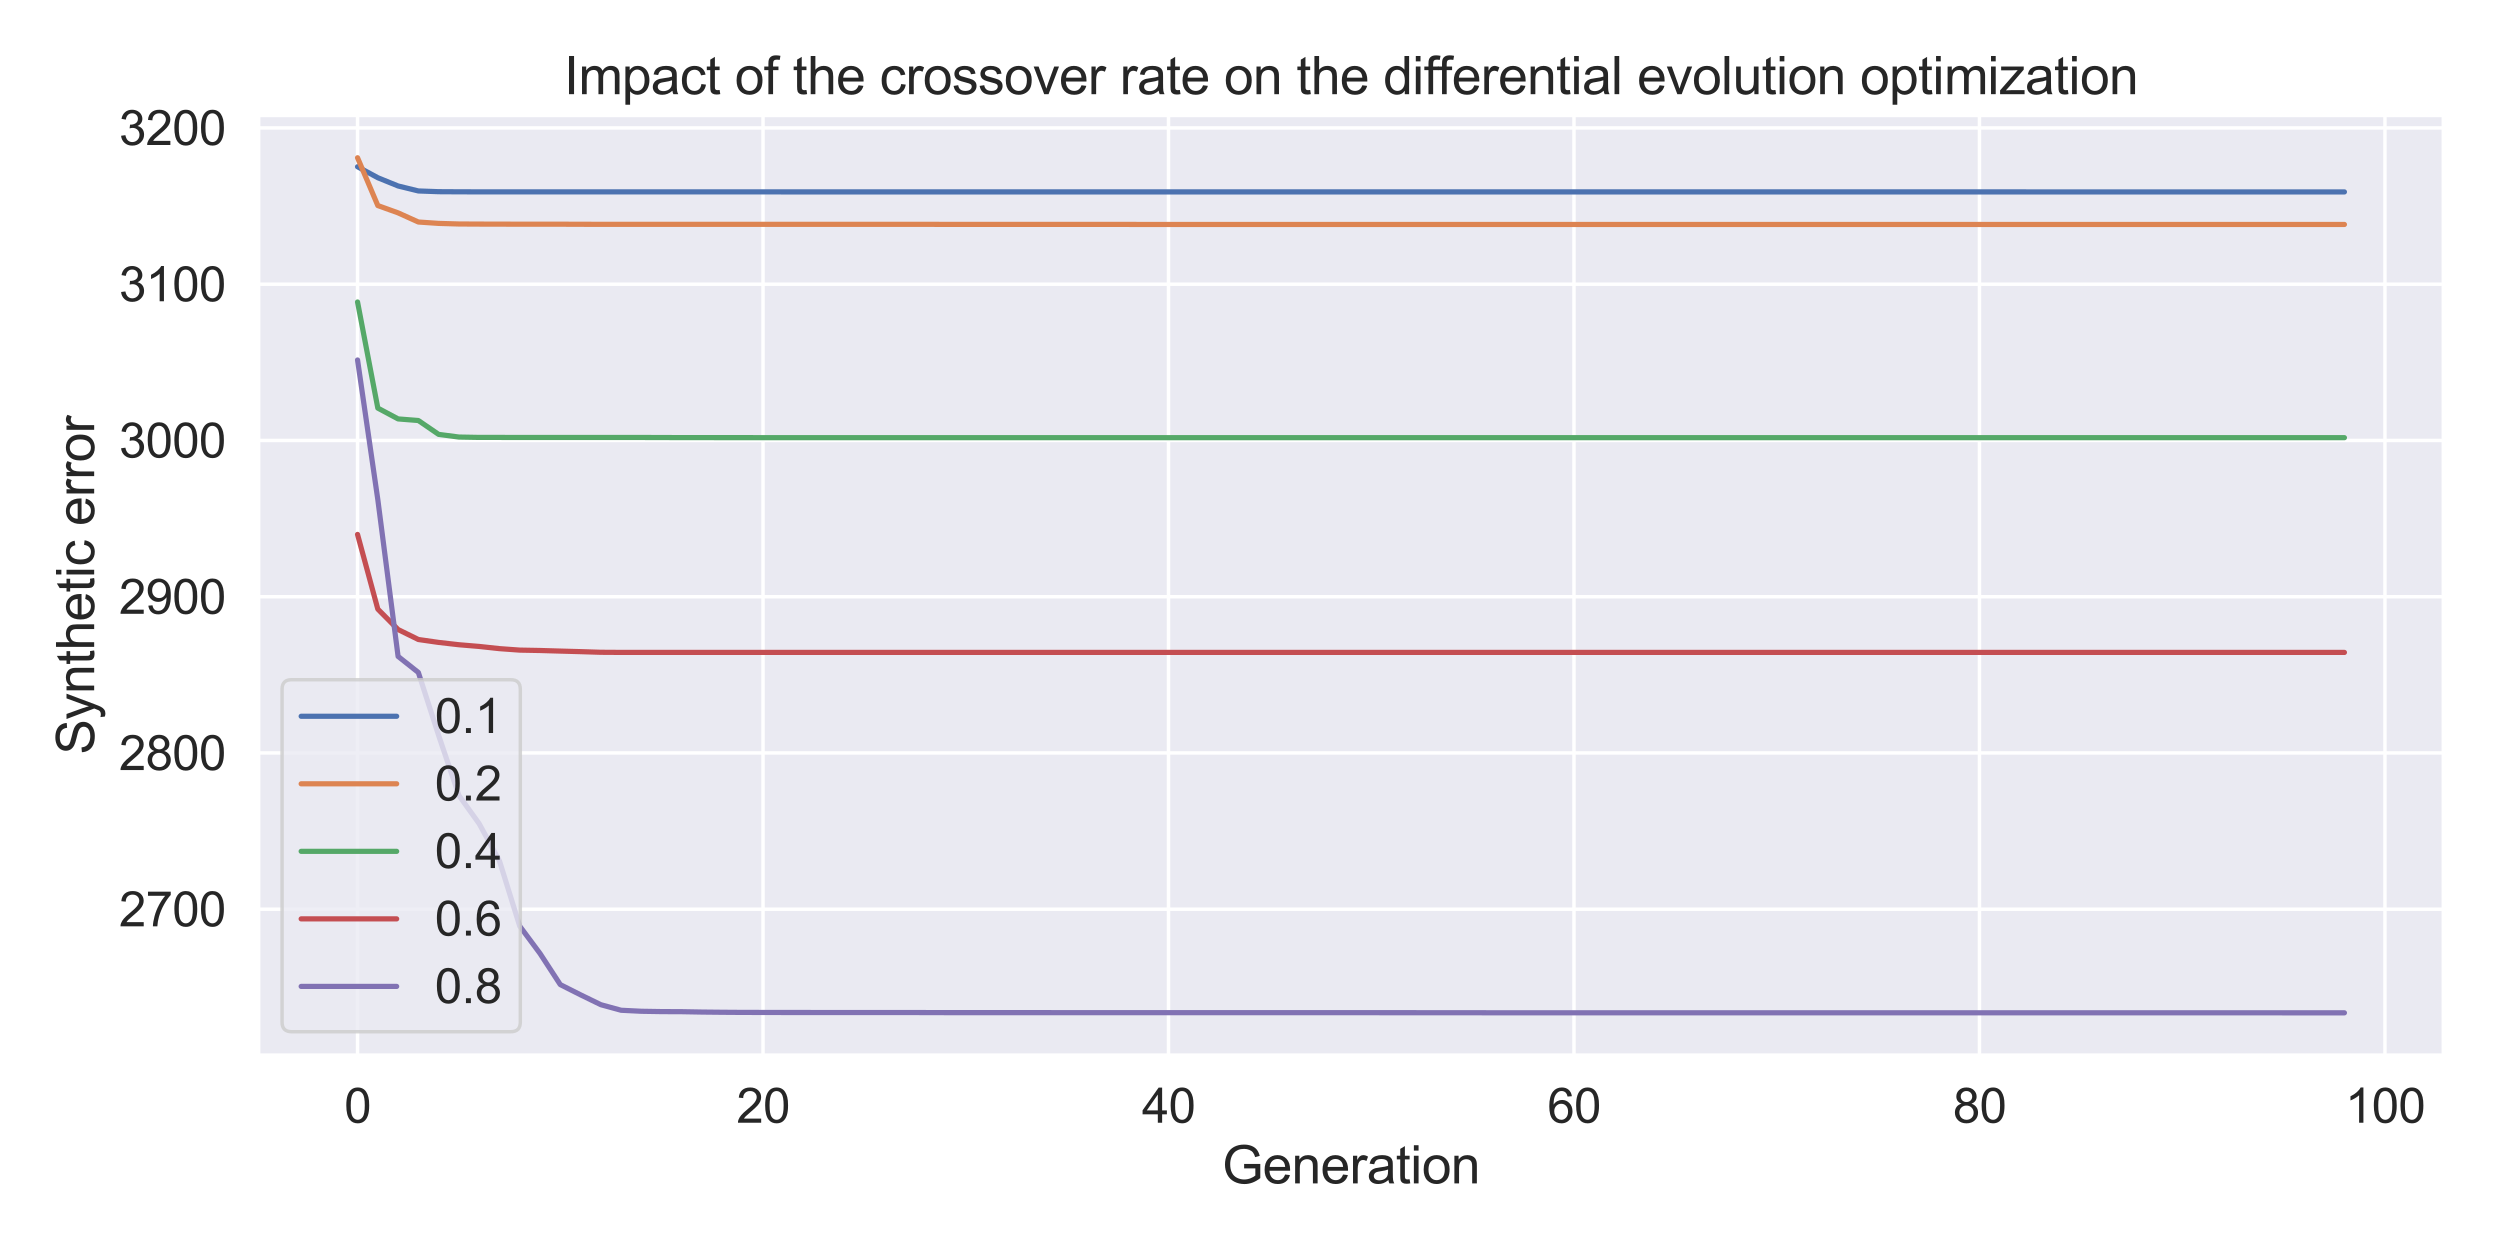 <?xml version="1.0" encoding="utf-8" standalone="no"?>
<!DOCTYPE svg PUBLIC "-//W3C//DTD SVG 1.1//EN"
  "http://www.w3.org/Graphics/SVG/1.1/DTD/svg11.dtd">
<svg xmlns:xlink="http://www.w3.org/1999/xlink" width="720pt" height="360pt" viewBox="0 0 720 360" xmlns="http://www.w3.org/2000/svg" version="1.1">
 <defs>
  <style type="text/css">*{stroke-linejoin: round; stroke-linecap: butt}</style>
 </defs>
 <g id="figure_1">
  <g id="patch_1">
   <path d="M 0 360 
L 720 360 
L 720 0 
L 0 0 
z
" style="fill: #ffffff"/>
  </g>
  <g id="axes_1">
   <g id="patch_2">
    <path d="M 74.362 304.007 
L 703.8 304.007 
L 703.8 33.12 
L 74.362 33.12 
z
" style="fill: #eaeaf2"/>
   </g>
   <g id="matplotlib.axis_1">
    <g id="xtick_1">
     <g id="line2d_1">
      <path d="M 102.973 304.007 
L 102.973 33.12 
" clip-path="url(#p99d2e22b24)" style="fill: none; stroke: #ffffff; stroke-linecap: round"/>
     </g>
     <g id="text_1">
      <!-- 0 -->
      <g style="fill: #262626" transform="translate(99.149 323.349) scale(0.138 -0.138)">
       <defs>
        <path id="ArialMT-30" d="M 266 2259 
Q 266 3072 433 3567 
Q 600 4063 929 4331 
Q 1259 4600 1759 4600 
Q 2128 4600 2406 4451 
Q 2684 4303 2865 4023 
Q 3047 3744 3150 3342 
Q 3253 2941 3253 2259 
Q 3253 1453 3087 958 
Q 2922 463 2592 192 
Q 2263 -78 1759 -78 
Q 1097 -78 719 397 
Q 266 969 266 2259 
z
M 844 2259 
Q 844 1131 1108 757 
Q 1372 384 1759 384 
Q 2147 384 2411 759 
Q 2675 1134 2675 2259 
Q 2675 3391 2411 3762 
Q 2147 4134 1753 4134 
Q 1366 4134 1134 3806 
Q 844 3388 844 2259 
z
" transform="scale(0.016)"/>
       </defs>
       <use xlink:href="#ArialMT-30"/>
      </g>
     </g>
    </g>
    <g id="xtick_2">
     <g id="line2d_2">
      <path d="M 219.751 304.007 
L 219.751 33.12 
" clip-path="url(#p99d2e22b24)" style="fill: none; stroke: #ffffff; stroke-linecap: round"/>
     </g>
     <g id="text_2">
      <!-- 20 -->
      <g style="fill: #262626" transform="translate(212.105 323.349) scale(0.138 -0.138)">
       <defs>
        <path id="ArialMT-32" d="M 3222 541 
L 3222 0 
L 194 0 
Q 188 203 259 391 
Q 375 700 629 1000 
Q 884 1300 1366 1694 
Q 2113 2306 2375 2664 
Q 2638 3022 2638 3341 
Q 2638 3675 2398 3904 
Q 2159 4134 1775 4134 
Q 1369 4134 1125 3890 
Q 881 3647 878 3216 
L 300 3275 
Q 359 3922 746 4261 
Q 1134 4600 1788 4600 
Q 2447 4600 2831 4234 
Q 3216 3869 3216 3328 
Q 3216 3053 3103 2787 
Q 2991 2522 2730 2228 
Q 2469 1934 1863 1422 
Q 1356 997 1212 845 
Q 1069 694 975 541 
L 3222 541 
z
" transform="scale(0.016)"/>
       </defs>
       <use xlink:href="#ArialMT-32"/>
       <use xlink:href="#ArialMT-30" x="55.615"/>
      </g>
     </g>
    </g>
    <g id="xtick_3">
     <g id="line2d_3">
      <path d="M 336.53 304.007 
L 336.53 33.12 
" clip-path="url(#p99d2e22b24)" style="fill: none; stroke: #ffffff; stroke-linecap: round"/>
     </g>
     <g id="text_3">
      <!-- 40 -->
      <g style="fill: #262626" transform="translate(328.884 323.349) scale(0.138 -0.138)">
       <defs>
        <path id="ArialMT-34" d="M 2069 0 
L 2069 1097 
L 81 1097 
L 81 1613 
L 2172 4581 
L 2631 4581 
L 2631 1613 
L 3250 1613 
L 3250 1097 
L 2631 1097 
L 2631 0 
L 2069 0 
z
M 2069 1613 
L 2069 3678 
L 634 1613 
L 2069 1613 
z
" transform="scale(0.016)"/>
       </defs>
       <use xlink:href="#ArialMT-34"/>
       <use xlink:href="#ArialMT-30" x="55.615"/>
      </g>
     </g>
    </g>
    <g id="xtick_4">
     <g id="line2d_4">
      <path d="M 453.309 304.007 
L 453.309 33.12 
" clip-path="url(#p99d2e22b24)" style="fill: none; stroke: #ffffff; stroke-linecap: round"/>
     </g>
     <g id="text_4">
      <!-- 60 -->
      <g style="fill: #262626" transform="translate(445.663 323.349) scale(0.138 -0.138)">
       <defs>
        <path id="ArialMT-36" d="M 3184 3459 
L 2625 3416 
Q 2550 3747 2413 3897 
Q 2184 4138 1850 4138 
Q 1581 4138 1378 3988 
Q 1113 3794 959 3422 
Q 806 3050 800 2363 
Q 1003 2672 1297 2822 
Q 1591 2972 1913 2972 
Q 2475 2972 2870 2558 
Q 3266 2144 3266 1488 
Q 3266 1056 3080 686 
Q 2894 316 2569 119 
Q 2244 -78 1831 -78 
Q 1128 -78 684 439 
Q 241 956 241 2144 
Q 241 3472 731 4075 
Q 1159 4600 1884 4600 
Q 2425 4600 2770 4297 
Q 3116 3994 3184 3459 
z
M 888 1484 
Q 888 1194 1011 928 
Q 1134 663 1356 523 
Q 1578 384 1822 384 
Q 2178 384 2434 671 
Q 2691 959 2691 1453 
Q 2691 1928 2437 2201 
Q 2184 2475 1800 2475 
Q 1419 2475 1153 2201 
Q 888 1928 888 1484 
z
" transform="scale(0.016)"/>
       </defs>
       <use xlink:href="#ArialMT-36"/>
       <use xlink:href="#ArialMT-30" x="55.615"/>
      </g>
     </g>
    </g>
    <g id="xtick_5">
     <g id="line2d_5">
      <path d="M 570.088 304.007 
L 570.088 33.12 
" clip-path="url(#p99d2e22b24)" style="fill: none; stroke: #ffffff; stroke-linecap: round"/>
     </g>
     <g id="text_5">
      <!-- 80 -->
      <g style="fill: #262626" transform="translate(562.442 323.349) scale(0.138 -0.138)">
       <defs>
        <path id="ArialMT-38" d="M 1131 2484 
Q 781 2613 612 2850 
Q 444 3088 444 3419 
Q 444 3919 803 4259 
Q 1163 4600 1759 4600 
Q 2359 4600 2725 4251 
Q 3091 3903 3091 3403 
Q 3091 3084 2923 2848 
Q 2756 2613 2416 2484 
Q 2838 2347 3058 2040 
Q 3278 1734 3278 1309 
Q 3278 722 2862 322 
Q 2447 -78 1769 -78 
Q 1091 -78 675 323 
Q 259 725 259 1325 
Q 259 1772 486 2073 
Q 713 2375 1131 2484 
z
M 1019 3438 
Q 1019 3113 1228 2906 
Q 1438 2700 1772 2700 
Q 2097 2700 2305 2904 
Q 2513 3109 2513 3406 
Q 2513 3716 2298 3927 
Q 2084 4138 1766 4138 
Q 1444 4138 1231 3931 
Q 1019 3725 1019 3438 
z
M 838 1322 
Q 838 1081 952 856 
Q 1066 631 1291 507 
Q 1516 384 1775 384 
Q 2178 384 2440 643 
Q 2703 903 2703 1303 
Q 2703 1709 2433 1975 
Q 2163 2241 1756 2241 
Q 1359 2241 1098 1978 
Q 838 1716 838 1322 
z
" transform="scale(0.016)"/>
       </defs>
       <use xlink:href="#ArialMT-38"/>
       <use xlink:href="#ArialMT-30" x="55.615"/>
      </g>
     </g>
    </g>
    <g id="xtick_6">
     <g id="line2d_6">
      <path d="M 686.867 304.007 
L 686.867 33.12 
" clip-path="url(#p99d2e22b24)" style="fill: none; stroke: #ffffff; stroke-linecap: round"/>
     </g>
     <g id="text_6">
      <!-- 100 -->
      <g style="fill: #262626" transform="translate(675.398 323.349) scale(0.138 -0.138)">
       <defs>
        <path id="ArialMT-31" d="M 2384 0 
L 1822 0 
L 1822 3584 
Q 1619 3391 1289 3197 
Q 959 3003 697 2906 
L 697 3450 
Q 1169 3672 1522 3987 
Q 1875 4303 2022 4600 
L 2384 4600 
L 2384 0 
z
" transform="scale(0.016)"/>
       </defs>
       <use xlink:href="#ArialMT-31"/>
       <use xlink:href="#ArialMT-30" x="55.615"/>
       <use xlink:href="#ArialMT-30" x="111.23"/>
      </g>
     </g>
    </g>
    <g id="text_7">
     <!-- Generation -->
     <g style="fill: #262626" transform="translate(351.976 340.819) scale(0.15 -0.15)">
      <defs>
       <path id="ArialMT-47" d="M 2638 1797 
L 2638 2334 
L 4578 2338 
L 4578 638 
Q 4131 281 3656 101 
Q 3181 -78 2681 -78 
Q 2006 -78 1454 211 
Q 903 500 622 1047 
Q 341 1594 341 2269 
Q 341 2938 620 3517 
Q 900 4097 1425 4378 
Q 1950 4659 2634 4659 
Q 3131 4659 3532 4498 
Q 3934 4338 4162 4050 
Q 4391 3763 4509 3300 
L 3963 3150 
Q 3859 3500 3706 3700 
Q 3553 3900 3268 4020 
Q 2984 4141 2638 4141 
Q 2222 4141 1919 4014 
Q 1616 3888 1430 3681 
Q 1244 3475 1141 3228 
Q 966 2803 966 2306 
Q 966 1694 1177 1281 
Q 1388 869 1791 669 
Q 2194 469 2647 469 
Q 3041 469 3416 620 
Q 3791 772 3984 944 
L 3984 1797 
L 2638 1797 
z
" transform="scale(0.016)"/>
       <path id="ArialMT-65" d="M 2694 1069 
L 3275 997 
Q 3138 488 2766 206 
Q 2394 -75 1816 -75 
Q 1088 -75 661 373 
Q 234 822 234 1631 
Q 234 2469 665 2931 
Q 1097 3394 1784 3394 
Q 2450 3394 2872 2941 
Q 3294 2488 3294 1666 
Q 3294 1616 3291 1516 
L 816 1516 
Q 847 969 1125 678 
Q 1403 388 1819 388 
Q 2128 388 2347 550 
Q 2566 713 2694 1069 
z
M 847 1978 
L 2700 1978 
Q 2663 2397 2488 2606 
Q 2219 2931 1791 2931 
Q 1403 2931 1139 2672 
Q 875 2413 847 1978 
z
" transform="scale(0.016)"/>
       <path id="ArialMT-6e" d="M 422 0 
L 422 3319 
L 928 3319 
L 928 2847 
Q 1294 3394 1984 3394 
Q 2284 3394 2536 3286 
Q 2788 3178 2913 3003 
Q 3038 2828 3088 2588 
Q 3119 2431 3119 2041 
L 3119 0 
L 2556 0 
L 2556 2019 
Q 2556 2363 2490 2533 
Q 2425 2703 2258 2804 
Q 2091 2906 1866 2906 
Q 1506 2906 1245 2678 
Q 984 2450 984 1813 
L 984 0 
L 422 0 
z
" transform="scale(0.016)"/>
       <path id="ArialMT-72" d="M 416 0 
L 416 3319 
L 922 3319 
L 922 2816 
Q 1116 3169 1280 3281 
Q 1444 3394 1641 3394 
Q 1925 3394 2219 3213 
L 2025 2691 
Q 1819 2813 1613 2813 
Q 1428 2813 1281 2702 
Q 1134 2591 1072 2394 
Q 978 2094 978 1738 
L 978 0 
L 416 0 
z
" transform="scale(0.016)"/>
       <path id="ArialMT-61" d="M 2588 409 
Q 2275 144 1986 34 
Q 1697 -75 1366 -75 
Q 819 -75 525 192 
Q 231 459 231 875 
Q 231 1119 342 1320 
Q 453 1522 633 1644 
Q 813 1766 1038 1828 
Q 1203 1872 1538 1913 
Q 2219 1994 2541 2106 
Q 2544 2222 2544 2253 
Q 2544 2597 2384 2738 
Q 2169 2928 1744 2928 
Q 1347 2928 1158 2789 
Q 969 2650 878 2297 
L 328 2372 
Q 403 2725 575 2942 
Q 747 3159 1072 3276 
Q 1397 3394 1825 3394 
Q 2250 3394 2515 3294 
Q 2781 3194 2906 3042 
Q 3031 2891 3081 2659 
Q 3109 2516 3109 2141 
L 3109 1391 
Q 3109 606 3145 398 
Q 3181 191 3288 0 
L 2700 0 
Q 2613 175 2588 409 
z
M 2541 1666 
Q 2234 1541 1622 1453 
Q 1275 1403 1131 1340 
Q 988 1278 909 1158 
Q 831 1038 831 891 
Q 831 666 1001 516 
Q 1172 366 1500 366 
Q 1825 366 2078 508 
Q 2331 650 2450 897 
Q 2541 1088 2541 1459 
L 2541 1666 
z
" transform="scale(0.016)"/>
       <path id="ArialMT-74" d="M 1650 503 
L 1731 6 
Q 1494 -44 1306 -44 
Q 1000 -44 831 53 
Q 663 150 594 308 
Q 525 466 525 972 
L 525 2881 
L 113 2881 
L 113 3319 
L 525 3319 
L 525 4141 
L 1084 4478 
L 1084 3319 
L 1650 3319 
L 1650 2881 
L 1084 2881 
L 1084 941 
Q 1084 700 1114 631 
Q 1144 563 1211 522 
Q 1278 481 1403 481 
Q 1497 481 1650 503 
z
" transform="scale(0.016)"/>
       <path id="ArialMT-69" d="M 425 3934 
L 425 4581 
L 988 4581 
L 988 3934 
L 425 3934 
z
M 425 0 
L 425 3319 
L 988 3319 
L 988 0 
L 425 0 
z
" transform="scale(0.016)"/>
       <path id="ArialMT-6f" d="M 213 1659 
Q 213 2581 725 3025 
Q 1153 3394 1769 3394 
Q 2453 3394 2887 2945 
Q 3322 2497 3322 1706 
Q 3322 1066 3130 698 
Q 2938 331 2570 128 
Q 2203 -75 1769 -75 
Q 1072 -75 642 372 
Q 213 819 213 1659 
z
M 791 1659 
Q 791 1022 1069 705 
Q 1347 388 1769 388 
Q 2188 388 2466 706 
Q 2744 1025 2744 1678 
Q 2744 2294 2464 2611 
Q 2184 2928 1769 2928 
Q 1347 2928 1069 2612 
Q 791 2297 791 1659 
z
" transform="scale(0.016)"/>
      </defs>
      <use xlink:href="#ArialMT-47"/>
      <use xlink:href="#ArialMT-65" x="77.783"/>
      <use xlink:href="#ArialMT-6e" x="133.398"/>
      <use xlink:href="#ArialMT-65" x="189.014"/>
      <use xlink:href="#ArialMT-72" x="244.629"/>
      <use xlink:href="#ArialMT-61" x="277.93"/>
      <use xlink:href="#ArialMT-74" x="333.545"/>
      <use xlink:href="#ArialMT-69" x="361.328"/>
      <use xlink:href="#ArialMT-6f" x="383.545"/>
      <use xlink:href="#ArialMT-6e" x="439.16"/>
     </g>
    </g>
   </g>
   <g id="matplotlib.axis_2">
    <g id="ytick_1">
     <g id="line2d_7">
      <path d="M 74.362 261.855 
L 703.8 261.855 
" clip-path="url(#p99d2e22b24)" style="fill: none; stroke: #ffffff; stroke-linecap: round"/>
     </g>
     <g id="text_8">
      <!-- 2700 -->
      <g style="fill: #262626" transform="translate(34.277 266.776) scale(0.138 -0.138)">
       <defs>
        <path id="ArialMT-37" d="M 303 3981 
L 303 4522 
L 3269 4522 
L 3269 4084 
Q 2831 3619 2401 2847 
Q 1972 2075 1738 1259 
Q 1569 684 1522 0 
L 944 0 
Q 953 541 1156 1306 
Q 1359 2072 1739 2783 
Q 2119 3494 2547 3981 
L 303 3981 
z
" transform="scale(0.016)"/>
       </defs>
       <use xlink:href="#ArialMT-32"/>
       <use xlink:href="#ArialMT-37" x="55.615"/>
       <use xlink:href="#ArialMT-30" x="111.23"/>
       <use xlink:href="#ArialMT-30" x="166.846"/>
      </g>
     </g>
    </g>
    <g id="ytick_2">
     <g id="line2d_8">
      <path d="M 74.362 216.852 
L 703.8 216.852 
" clip-path="url(#p99d2e22b24)" style="fill: none; stroke: #ffffff; stroke-linecap: round"/>
     </g>
     <g id="text_9">
      <!-- 2800 -->
      <g style="fill: #262626" transform="translate(34.277 221.773) scale(0.138 -0.138)">
       <use xlink:href="#ArialMT-32"/>
       <use xlink:href="#ArialMT-38" x="55.615"/>
       <use xlink:href="#ArialMT-30" x="111.23"/>
       <use xlink:href="#ArialMT-30" x="166.846"/>
      </g>
     </g>
    </g>
    <g id="ytick_3">
     <g id="line2d_9">
      <path d="M 74.362 171.85 
L 703.8 171.85 
" clip-path="url(#p99d2e22b24)" style="fill: none; stroke: #ffffff; stroke-linecap: round"/>
     </g>
     <g id="text_10">
      <!-- 2900 -->
      <g style="fill: #262626" transform="translate(34.277 176.771) scale(0.138 -0.138)">
       <defs>
        <path id="ArialMT-39" d="M 350 1059 
L 891 1109 
Q 959 728 1153 556 
Q 1347 384 1650 384 
Q 1909 384 2104 503 
Q 2300 622 2425 820 
Q 2550 1019 2634 1356 
Q 2719 1694 2719 2044 
Q 2719 2081 2716 2156 
Q 2547 1888 2255 1720 
Q 1963 1553 1622 1553 
Q 1053 1553 659 1965 
Q 266 2378 266 3053 
Q 266 3750 677 4175 
Q 1088 4600 1706 4600 
Q 2153 4600 2523 4359 
Q 2894 4119 3086 3673 
Q 3278 3228 3278 2384 
Q 3278 1506 3087 986 
Q 2897 466 2520 194 
Q 2144 -78 1638 -78 
Q 1100 -78 759 220 
Q 419 519 350 1059 
z
M 2653 3081 
Q 2653 3566 2395 3850 
Q 2138 4134 1775 4134 
Q 1400 4134 1122 3828 
Q 844 3522 844 3034 
Q 844 2597 1108 2323 
Q 1372 2050 1759 2050 
Q 2150 2050 2401 2323 
Q 2653 2597 2653 3081 
z
" transform="scale(0.016)"/>
       </defs>
       <use xlink:href="#ArialMT-32"/>
       <use xlink:href="#ArialMT-39" x="55.615"/>
       <use xlink:href="#ArialMT-30" x="111.23"/>
       <use xlink:href="#ArialMT-30" x="166.846"/>
      </g>
     </g>
    </g>
    <g id="ytick_4">
     <g id="line2d_10">
      <path d="M 74.362 126.847 
L 703.8 126.847 
" clip-path="url(#p99d2e22b24)" style="fill: none; stroke: #ffffff; stroke-linecap: round"/>
     </g>
     <g id="text_11">
      <!-- 3000 -->
      <g style="fill: #262626" transform="translate(34.277 131.768) scale(0.138 -0.138)">
       <defs>
        <path id="ArialMT-33" d="M 269 1209 
L 831 1284 
Q 928 806 1161 595 
Q 1394 384 1728 384 
Q 2125 384 2398 659 
Q 2672 934 2672 1341 
Q 2672 1728 2419 1979 
Q 2166 2231 1775 2231 
Q 1616 2231 1378 2169 
L 1441 2663 
Q 1497 2656 1531 2656 
Q 1891 2656 2178 2843 
Q 2466 3031 2466 3422 
Q 2466 3731 2256 3934 
Q 2047 4138 1716 4138 
Q 1388 4138 1169 3931 
Q 950 3725 888 3313 
L 325 3413 
Q 428 3978 793 4289 
Q 1159 4600 1703 4600 
Q 2078 4600 2393 4439 
Q 2709 4278 2876 4000 
Q 3044 3722 3044 3409 
Q 3044 3113 2884 2869 
Q 2725 2625 2413 2481 
Q 2819 2388 3044 2092 
Q 3269 1797 3269 1353 
Q 3269 753 2831 336 
Q 2394 -81 1725 -81 
Q 1122 -81 723 278 
Q 325 638 269 1209 
z
" transform="scale(0.016)"/>
       </defs>
       <use xlink:href="#ArialMT-33"/>
       <use xlink:href="#ArialMT-30" x="55.615"/>
       <use xlink:href="#ArialMT-30" x="111.23"/>
       <use xlink:href="#ArialMT-30" x="166.846"/>
      </g>
     </g>
    </g>
    <g id="ytick_5">
     <g id="line2d_11">
      <path d="M 74.362 81.845 
L 703.8 81.845 
" clip-path="url(#p99d2e22b24)" style="fill: none; stroke: #ffffff; stroke-linecap: round"/>
     </g>
     <g id="text_12">
      <!-- 3100 -->
      <g style="fill: #262626" transform="translate(34.277 86.766) scale(0.138 -0.138)">
       <use xlink:href="#ArialMT-33"/>
       <use xlink:href="#ArialMT-31" x="55.615"/>
       <use xlink:href="#ArialMT-30" x="111.23"/>
       <use xlink:href="#ArialMT-30" x="166.846"/>
      </g>
     </g>
    </g>
    <g id="ytick_6">
     <g id="line2d_12">
      <path d="M 74.362 36.842 
L 703.8 36.842 
" clip-path="url(#p99d2e22b24)" style="fill: none; stroke: #ffffff; stroke-linecap: round"/>
     </g>
     <g id="text_13">
      <!-- 3200 -->
      <g style="fill: #262626" transform="translate(34.277 41.763) scale(0.138 -0.138)">
       <use xlink:href="#ArialMT-33"/>
       <use xlink:href="#ArialMT-32" x="55.615"/>
       <use xlink:href="#ArialMT-30" x="111.23"/>
       <use xlink:href="#ArialMT-30" x="166.846"/>
      </g>
     </g>
    </g>
    <g id="text_14">
     <!-- Synthetic error -->
     <g style="fill: #262626" transform="translate(27.12 217.329) rotate(-90) scale(0.15 -0.15)">
      <defs>
       <path id="ArialMT-53" d="M 288 1472 
L 859 1522 
Q 900 1178 1048 958 
Q 1197 738 1509 602 
Q 1822 466 2213 466 
Q 2559 466 2825 569 
Q 3091 672 3220 851 
Q 3350 1031 3350 1244 
Q 3350 1459 3225 1620 
Q 3100 1781 2813 1891 
Q 2628 1963 1997 2114 
Q 1366 2266 1113 2400 
Q 784 2572 623 2826 
Q 463 3081 463 3397 
Q 463 3744 659 4045 
Q 856 4347 1234 4503 
Q 1613 4659 2075 4659 
Q 2584 4659 2973 4495 
Q 3363 4331 3572 4012 
Q 3781 3694 3797 3291 
L 3216 3247 
Q 3169 3681 2898 3903 
Q 2628 4125 2100 4125 
Q 1550 4125 1298 3923 
Q 1047 3722 1047 3438 
Q 1047 3191 1225 3031 
Q 1400 2872 2139 2705 
Q 2878 2538 3153 2413 
Q 3553 2228 3743 1945 
Q 3934 1663 3934 1294 
Q 3934 928 3725 604 
Q 3516 281 3123 101 
Q 2731 -78 2241 -78 
Q 1619 -78 1198 103 
Q 778 284 539 648 
Q 300 1013 288 1472 
z
" transform="scale(0.016)"/>
       <path id="ArialMT-79" d="M 397 -1278 
L 334 -750 
Q 519 -800 656 -800 
Q 844 -800 956 -737 
Q 1069 -675 1141 -563 
Q 1194 -478 1313 -144 
Q 1328 -97 1363 -6 
L 103 3319 
L 709 3319 
L 1400 1397 
Q 1534 1031 1641 628 
Q 1738 1016 1872 1384 
L 2581 3319 
L 3144 3319 
L 1881 -56 
Q 1678 -603 1566 -809 
Q 1416 -1088 1222 -1217 
Q 1028 -1347 759 -1347 
Q 597 -1347 397 -1278 
z
" transform="scale(0.016)"/>
       <path id="ArialMT-68" d="M 422 0 
L 422 4581 
L 984 4581 
L 984 2938 
Q 1378 3394 1978 3394 
Q 2347 3394 2619 3248 
Q 2891 3103 3008 2847 
Q 3125 2591 3125 2103 
L 3125 0 
L 2563 0 
L 2563 2103 
Q 2563 2525 2380 2717 
Q 2197 2909 1863 2909 
Q 1613 2909 1392 2779 
Q 1172 2650 1078 2428 
Q 984 2206 984 1816 
L 984 0 
L 422 0 
z
" transform="scale(0.016)"/>
       <path id="ArialMT-63" d="M 2588 1216 
L 3141 1144 
Q 3050 572 2676 248 
Q 2303 -75 1759 -75 
Q 1078 -75 664 370 
Q 250 816 250 1647 
Q 250 2184 428 2587 
Q 606 2991 970 3192 
Q 1334 3394 1763 3394 
Q 2303 3394 2647 3120 
Q 2991 2847 3088 2344 
L 2541 2259 
Q 2463 2594 2264 2762 
Q 2066 2931 1784 2931 
Q 1359 2931 1093 2626 
Q 828 2322 828 1663 
Q 828 994 1084 691 
Q 1341 388 1753 388 
Q 2084 388 2306 591 
Q 2528 794 2588 1216 
z
" transform="scale(0.016)"/>
       <path id="ArialMT-20" transform="scale(0.016)"/>
      </defs>
      <use xlink:href="#ArialMT-53"/>
      <use xlink:href="#ArialMT-79" x="66.699"/>
      <use xlink:href="#ArialMT-6e" x="116.699"/>
      <use xlink:href="#ArialMT-74" x="172.314"/>
      <use xlink:href="#ArialMT-68" x="200.098"/>
      <use xlink:href="#ArialMT-65" x="255.713"/>
      <use xlink:href="#ArialMT-74" x="311.328"/>
      <use xlink:href="#ArialMT-69" x="339.111"/>
      <use xlink:href="#ArialMT-63" x="361.328"/>
      <use xlink:href="#ArialMT-20" x="411.328"/>
      <use xlink:href="#ArialMT-65" x="439.111"/>
      <use xlink:href="#ArialMT-72" x="494.727"/>
      <use xlink:href="#ArialMT-72" x="528.027"/>
      <use xlink:href="#ArialMT-6f" x="561.328"/>
      <use xlink:href="#ArialMT-72" x="616.943"/>
     </g>
    </g>
   </g>
   <g id="line2d_13">
    <path d="M 102.973 48.024 
L 108.811 51.184 
L 114.65 53.562 
L 120.489 54.995 
L 126.328 55.206 
L 132.167 55.24 
L 138.006 55.257 
L 143.845 55.257 
L 149.684 55.257 
L 155.523 55.257 
L 161.362 55.257 
L 167.201 55.257 
L 173.04 55.257 
L 178.879 55.257 
L 184.718 55.257 
L 190.557 55.257 
L 196.396 55.257 
L 202.235 55.257 
L 208.074 55.257 
L 213.913 55.257 
L 219.751 55.257 
L 225.59 55.267 
L 231.429 55.267 
L 237.268 55.267 
L 243.107 55.267 
L 248.946 55.267 
L 254.785 55.267 
L 260.624 55.267 
L 266.463 55.267 
L 272.302 55.267 
L 278.141 55.267 
L 283.98 55.267 
L 289.819 55.267 
L 295.658 55.267 
L 301.497 55.267 
L 307.336 55.267 
L 313.175 55.267 
L 319.014 55.267 
L 324.852 55.267 
L 330.691 55.267 
L 336.53 55.267 
L 342.369 55.267 
L 348.208 55.267 
L 354.047 55.267 
L 359.886 55.267 
L 365.725 55.267 
L 371.564 55.267 
L 377.403 55.267 
L 383.242 55.267 
L 389.081 55.267 
L 394.92 55.267 
L 400.759 55.267 
L 406.598 55.267 
L 412.437 55.267 
L 418.276 55.267 
L 424.115 55.267 
L 429.953 55.267 
L 435.792 55.267 
L 441.631 55.267 
L 447.47 55.267 
L 453.309 55.267 
L 459.148 55.267 
L 464.987 55.267 
L 470.826 55.267 
L 476.665 55.267 
L 482.504 55.267 
L 488.343 55.267 
L 494.182 55.267 
L 500.021 55.267 
L 505.86 55.267 
L 511.699 55.267 
L 517.538 55.267 
L 523.377 55.267 
L 529.216 55.267 
L 535.054 55.267 
L 540.893 55.267 
L 546.732 55.267 
L 552.571 55.267 
L 558.41 55.267 
L 564.249 55.267 
L 570.088 55.267 
L 575.927 55.267 
L 581.766 55.267 
L 587.605 55.273 
L 593.444 55.273 
L 599.283 55.273 
L 605.122 55.273 
L 610.961 55.273 
L 616.8 55.273 
L 622.639 55.273 
L 628.478 55.273 
L 634.317 55.273 
L 640.155 55.273 
L 645.994 55.273 
L 651.833 55.273 
L 657.672 55.273 
L 663.511 55.273 
L 669.35 55.273 
L 675.189 55.273 
" clip-path="url(#p99d2e22b24)" style="fill: none; stroke: #4c72b0; stroke-width: 1.5; stroke-linecap: round"/>
   </g>
   <g id="line2d_14">
    <path d="M 102.973 45.433 
L 108.811 59.201 
L 114.65 61.306 
L 120.489 63.939 
L 126.328 64.339 
L 132.167 64.508 
L 138.006 64.539 
L 143.845 64.554 
L 149.684 64.568 
L 155.523 64.568 
L 161.362 64.57 
L 167.201 64.595 
L 173.04 64.604 
L 178.879 64.604 
L 184.718 64.608 
L 190.557 64.608 
L 196.396 64.608 
L 202.235 64.608 
L 208.074 64.608 
L 213.913 64.608 
L 219.751 64.608 
L 225.59 64.61 
L 231.429 64.61 
L 237.268 64.61 
L 243.107 64.61 
L 248.946 64.61 
L 254.785 64.61 
L 260.624 64.61 
L 266.463 64.61 
L 272.302 64.623 
L 278.141 64.623 
L 283.98 64.623 
L 289.819 64.623 
L 295.658 64.627 
L 301.497 64.627 
L 307.336 64.627 
L 313.175 64.627 
L 319.014 64.627 
L 324.852 64.635 
L 330.691 64.644 
L 336.53 64.644 
L 342.369 64.644 
L 348.208 64.644 
L 354.047 64.644 
L 359.886 64.644 
L 365.725 64.644 
L 371.564 64.644 
L 377.403 64.644 
L 383.242 64.644 
L 389.081 64.644 
L 394.92 64.644 
L 400.759 64.644 
L 406.598 64.644 
L 412.437 64.644 
L 418.276 64.644 
L 424.115 64.644 
L 429.953 64.644 
L 435.792 64.644 
L 441.631 64.644 
L 447.47 64.644 
L 453.309 64.644 
L 459.148 64.644 
L 464.987 64.644 
L 470.826 64.644 
L 476.665 64.644 
L 482.504 64.644 
L 488.343 64.644 
L 494.182 64.644 
L 500.021 64.644 
L 505.86 64.644 
L 511.699 64.644 
L 517.538 64.644 
L 523.377 64.644 
L 529.216 64.644 
L 535.054 64.644 
L 540.893 64.644 
L 546.732 64.644 
L 552.571 64.644 
L 558.41 64.644 
L 564.249 64.644 
L 570.088 64.644 
L 575.927 64.644 
L 581.766 64.644 
L 587.605 64.644 
L 593.444 64.644 
L 599.283 64.644 
L 605.122 64.644 
L 610.961 64.644 
L 616.8 64.644 
L 622.639 64.644 
L 628.478 64.644 
L 634.317 64.644 
L 640.155 64.644 
L 645.994 64.644 
L 651.833 64.644 
L 657.672 64.644 
L 663.511 64.644 
L 669.35 64.644 
L 675.189 64.644 
" clip-path="url(#p99d2e22b24)" style="fill: none; stroke: #dd8452; stroke-width: 1.5; stroke-linecap: round"/>
   </g>
   <g id="line2d_15">
    <path d="M 102.973 86.975 
L 108.811 117.529 
L 114.65 120.648 
L 120.489 121.109 
L 126.328 125.105 
L 132.167 125.869 
L 138.006 125.978 
L 143.845 125.978 
L 149.684 125.996 
L 155.523 125.996 
L 161.362 125.996 
L 167.201 125.996 
L 173.04 125.996 
L 178.879 125.996 
L 184.718 125.997 
L 190.557 126.007 
L 196.396 126.035 
L 202.235 126.035 
L 208.074 126.038 
L 213.913 126.038 
L 219.751 126.042 
L 225.59 126.042 
L 231.429 126.042 
L 237.268 126.042 
L 243.107 126.042 
L 248.946 126.042 
L 254.785 126.042 
L 260.624 126.042 
L 266.463 126.042 
L 272.302 126.042 
L 278.141 126.042 
L 283.98 126.042 
L 289.819 126.042 
L 295.658 126.042 
L 301.497 126.042 
L 307.336 126.042 
L 313.175 126.042 
L 319.014 126.042 
L 324.852 126.042 
L 330.691 126.042 
L 336.53 126.042 
L 342.369 126.042 
L 348.208 126.042 
L 354.047 126.045 
L 359.886 126.045 
L 365.725 126.045 
L 371.564 126.045 
L 377.403 126.045 
L 383.242 126.045 
L 389.081 126.045 
L 394.92 126.045 
L 400.759 126.045 
L 406.598 126.045 
L 412.437 126.045 
L 418.276 126.045 
L 424.115 126.046 
L 429.953 126.046 
L 435.792 126.046 
L 441.631 126.046 
L 447.47 126.046 
L 453.309 126.046 
L 459.148 126.046 
L 464.987 126.046 
L 470.826 126.046 
L 476.665 126.046 
L 482.504 126.046 
L 488.343 126.053 
L 494.182 126.053 
L 500.021 126.053 
L 505.86 126.053 
L 511.699 126.053 
L 517.538 126.053 
L 523.377 126.053 
L 529.216 126.053 
L 535.054 126.053 
L 540.893 126.053 
L 546.732 126.053 
L 552.571 126.053 
L 558.41 126.053 
L 564.249 126.053 
L 570.088 126.053 
L 575.927 126.053 
L 581.766 126.053 
L 587.605 126.053 
L 593.444 126.053 
L 599.283 126.053 
L 605.122 126.053 
L 610.961 126.053 
L 616.8 126.053 
L 622.639 126.053 
L 628.478 126.053 
L 634.317 126.053 
L 640.155 126.053 
L 645.994 126.053 
L 651.833 126.053 
L 657.672 126.053 
L 663.511 126.053 
L 669.35 126.053 
L 675.189 126.053 
" clip-path="url(#p99d2e22b24)" style="fill: none; stroke: #55a868; stroke-width: 1.5; stroke-linecap: round"/>
   </g>
   <g id="line2d_16">
    <path d="M 102.973 153.918 
L 108.811 175.423 
L 114.65 181.309 
L 120.489 184.177 
L 126.328 185.017 
L 132.167 185.686 
L 138.006 186.175 
L 143.845 186.808 
L 149.684 187.232 
L 155.523 187.342 
L 161.362 187.513 
L 167.201 187.674 
L 173.04 187.857 
L 178.879 187.893 
L 184.718 187.893 
L 190.557 187.893 
L 196.396 187.893 
L 202.235 187.893 
L 208.074 187.893 
L 213.913 187.893 
L 219.751 187.893 
L 225.59 187.893 
L 231.429 187.893 
L 237.268 187.893 
L 243.107 187.893 
L 248.946 187.893 
L 254.785 187.893 
L 260.624 187.893 
L 266.463 187.893 
L 272.302 187.893 
L 278.141 187.893 
L 283.98 187.893 
L 289.819 187.893 
L 295.658 187.893 
L 301.497 187.893 
L 307.336 187.893 
L 313.175 187.893 
L 319.014 187.893 
L 324.852 187.893 
L 330.691 187.893 
L 336.53 187.893 
L 342.369 187.893 
L 348.208 187.893 
L 354.047 187.893 
L 359.886 187.893 
L 365.725 187.893 
L 371.564 187.893 
L 377.403 187.893 
L 383.242 187.893 
L 389.081 187.893 
L 394.92 187.893 
L 400.759 187.893 
L 406.598 187.893 
L 412.437 187.893 
L 418.276 187.893 
L 424.115 187.893 
L 429.953 187.893 
L 435.792 187.893 
L 441.631 187.893 
L 447.47 187.899 
L 453.309 187.899 
L 459.148 187.899 
L 464.987 187.899 
L 470.826 187.899 
L 476.665 187.899 
L 482.504 187.899 
L 488.343 187.899 
L 494.182 187.899 
L 500.021 187.899 
L 505.86 187.899 
L 511.699 187.899 
L 517.538 187.899 
L 523.377 187.899 
L 529.216 187.899 
L 535.054 187.899 
L 540.893 187.899 
L 546.732 187.899 
L 552.571 187.899 
L 558.41 187.899 
L 564.249 187.899 
L 570.088 187.899 
L 575.927 187.899 
L 581.766 187.899 
L 587.605 187.899 
L 593.444 187.899 
L 599.283 187.899 
L 605.122 187.899 
L 610.961 187.899 
L 616.8 187.899 
L 622.639 187.899 
L 628.478 187.899 
L 634.317 187.899 
L 640.155 187.899 
L 645.994 187.899 
L 651.833 187.899 
L 657.672 187.899 
L 663.511 187.899 
L 669.35 187.899 
L 675.189 187.899 
" clip-path="url(#p99d2e22b24)" style="fill: none; stroke: #c44e52; stroke-width: 1.5; stroke-linecap: round"/>
   </g>
   <g id="line2d_17">
    <path d="M 102.973 103.676 
L 108.811 143.888 
L 114.65 189.047 
L 120.489 193.672 
L 126.328 211.802 
L 132.167 229.095 
L 138.006 237.236 
L 143.845 247.942 
L 149.684 266.735 
L 155.523 274.601 
L 161.362 283.569 
L 167.201 286.51 
L 173.04 289.355 
L 178.879 290.954 
L 184.718 291.245 
L 190.557 291.341 
L 196.396 291.366 
L 202.235 291.472 
L 208.074 291.534 
L 213.913 291.575 
L 219.751 291.584 
L 225.59 291.6 
L 231.429 291.6 
L 237.268 291.604 
L 243.107 291.604 
L 248.946 291.604 
L 254.785 291.611 
L 260.624 291.611 
L 266.463 291.62 
L 272.302 291.638 
L 278.141 291.638 
L 283.98 291.638 
L 289.819 291.638 
L 295.658 291.638 
L 301.497 291.638 
L 307.336 291.646 
L 313.175 291.646 
L 319.014 291.646 
L 324.852 291.646 
L 330.691 291.646 
L 336.53 291.646 
L 342.369 291.646 
L 348.208 291.646 
L 354.047 291.646 
L 359.886 291.646 
L 365.725 291.646 
L 371.564 291.655 
L 377.403 291.655 
L 383.242 291.655 
L 389.081 291.655 
L 394.92 291.655 
L 400.759 291.657 
L 406.598 291.657 
L 412.437 291.665 
L 418.276 291.669 
L 424.115 291.669 
L 429.953 291.683 
L 435.792 291.683 
L 441.631 291.683 
L 447.47 291.683 
L 453.309 291.687 
L 459.148 291.687 
L 464.987 291.687 
L 470.826 291.687 
L 476.665 291.687 
L 482.504 291.687 
L 488.343 291.687 
L 494.182 291.693 
L 500.021 291.693 
L 505.86 291.693 
L 511.699 291.693 
L 517.538 291.693 
L 523.377 291.693 
L 529.216 291.693 
L 535.054 291.693 
L 540.893 291.693 
L 546.732 291.693 
L 552.571 291.693 
L 558.41 291.693 
L 564.249 291.693 
L 570.088 291.693 
L 575.927 291.693 
L 581.766 291.693 
L 587.605 291.693 
L 593.444 291.693 
L 599.283 291.693 
L 605.122 291.693 
L 610.961 291.693 
L 616.8 291.693 
L 622.639 291.693 
L 628.478 291.693 
L 634.317 291.693 
L 640.155 291.693 
L 645.994 291.693 
L 651.833 291.693 
L 657.672 291.694 
L 663.511 291.694 
L 669.35 291.694 
L 675.189 291.694 
" clip-path="url(#p99d2e22b24)" style="fill: none; stroke: #8172b3; stroke-width: 1.5; stroke-linecap: round"/>
   </g>
   <g id="patch_3">
    <path d="M 74.362 304.007 
L 74.362 33.12 
" style="fill: none; stroke: #ffffff; stroke-width: 1.25; stroke-linejoin: miter; stroke-linecap: square"/>
   </g>
   <g id="patch_4">
    <path d="M 703.8 304.007 
L 703.8 33.12 
" style="fill: none; stroke: #ffffff; stroke-width: 1.25; stroke-linejoin: miter; stroke-linecap: square"/>
   </g>
   <g id="patch_5">
    <path d="M 74.362 304.007 
L 703.8 304.007 
" style="fill: none; stroke: #ffffff; stroke-width: 1.25; stroke-linejoin: miter; stroke-linecap: square"/>
   </g>
   <g id="patch_6">
    <path d="M 74.362 33.12 
L 703.8 33.12 
" style="fill: none; stroke: #ffffff; stroke-width: 1.25; stroke-linejoin: miter; stroke-linecap: square"/>
   </g>
   <g id="text_15">
    <!-- Impact of the crossover rate on the differential evolution optimization -->
    <g style="fill: #262626" transform="translate(162.441 27.12) scale(0.15 -0.15)">
     <defs>
      <path id="ArialMT-49" d="M 597 0 
L 597 4581 
L 1203 4581 
L 1203 0 
L 597 0 
z
" transform="scale(0.016)"/>
      <path id="ArialMT-6d" d="M 422 0 
L 422 3319 
L 925 3319 
L 925 2853 
Q 1081 3097 1340 3245 
Q 1600 3394 1931 3394 
Q 2300 3394 2536 3241 
Q 2772 3088 2869 2813 
Q 3263 3394 3894 3394 
Q 4388 3394 4653 3120 
Q 4919 2847 4919 2278 
L 4919 0 
L 4359 0 
L 4359 2091 
Q 4359 2428 4304 2576 
Q 4250 2725 4106 2815 
Q 3963 2906 3769 2906 
Q 3419 2906 3187 2673 
Q 2956 2441 2956 1928 
L 2956 0 
L 2394 0 
L 2394 2156 
Q 2394 2531 2256 2718 
Q 2119 2906 1806 2906 
Q 1569 2906 1367 2781 
Q 1166 2656 1075 2415 
Q 984 2175 984 1722 
L 984 0 
L 422 0 
z
" transform="scale(0.016)"/>
      <path id="ArialMT-70" d="M 422 -1272 
L 422 3319 
L 934 3319 
L 934 2888 
Q 1116 3141 1344 3267 
Q 1572 3394 1897 3394 
Q 2322 3394 2647 3175 
Q 2972 2956 3137 2557 
Q 3303 2159 3303 1684 
Q 3303 1175 3120 767 
Q 2938 359 2589 142 
Q 2241 -75 1856 -75 
Q 1575 -75 1351 44 
Q 1128 163 984 344 
L 984 -1272 
L 422 -1272 
z
M 931 1641 
Q 931 1000 1190 694 
Q 1450 388 1819 388 
Q 2194 388 2461 705 
Q 2728 1022 2728 1688 
Q 2728 2322 2467 2637 
Q 2206 2953 1844 2953 
Q 1484 2953 1207 2617 
Q 931 2281 931 1641 
z
" transform="scale(0.016)"/>
      <path id="ArialMT-66" d="M 556 0 
L 556 2881 
L 59 2881 
L 59 3319 
L 556 3319 
L 556 3672 
Q 556 4006 616 4169 
Q 697 4388 901 4523 
Q 1106 4659 1475 4659 
Q 1713 4659 2000 4603 
L 1916 4113 
Q 1741 4144 1584 4144 
Q 1328 4144 1222 4034 
Q 1116 3925 1116 3625 
L 1116 3319 
L 1763 3319 
L 1763 2881 
L 1116 2881 
L 1116 0 
L 556 0 
z
" transform="scale(0.016)"/>
      <path id="ArialMT-73" d="M 197 991 
L 753 1078 
Q 800 744 1014 566 
Q 1228 388 1613 388 
Q 2000 388 2187 545 
Q 2375 703 2375 916 
Q 2375 1106 2209 1216 
Q 2094 1291 1634 1406 
Q 1016 1563 777 1677 
Q 538 1791 414 1992 
Q 291 2194 291 2438 
Q 291 2659 392 2848 
Q 494 3038 669 3163 
Q 800 3259 1026 3326 
Q 1253 3394 1513 3394 
Q 1903 3394 2198 3281 
Q 2494 3169 2634 2976 
Q 2775 2784 2828 2463 
L 2278 2388 
Q 2241 2644 2061 2787 
Q 1881 2931 1553 2931 
Q 1166 2931 1000 2803 
Q 834 2675 834 2503 
Q 834 2394 903 2306 
Q 972 2216 1119 2156 
Q 1203 2125 1616 2013 
Q 2213 1853 2448 1751 
Q 2684 1650 2818 1456 
Q 2953 1263 2953 975 
Q 2953 694 2789 445 
Q 2625 197 2315 61 
Q 2006 -75 1616 -75 
Q 969 -75 630 194 
Q 291 463 197 991 
z
" transform="scale(0.016)"/>
      <path id="ArialMT-76" d="M 1344 0 
L 81 3319 
L 675 3319 
L 1388 1331 
Q 1503 1009 1600 663 
Q 1675 925 1809 1294 
L 2547 3319 
L 3125 3319 
L 1869 0 
L 1344 0 
z
" transform="scale(0.016)"/>
      <path id="ArialMT-64" d="M 2575 0 
L 2575 419 
Q 2259 -75 1647 -75 
Q 1250 -75 917 144 
Q 584 363 401 755 
Q 219 1147 219 1656 
Q 219 2153 384 2558 
Q 550 2963 881 3178 
Q 1213 3394 1622 3394 
Q 1922 3394 2156 3267 
Q 2391 3141 2538 2938 
L 2538 4581 
L 3097 4581 
L 3097 0 
L 2575 0 
z
M 797 1656 
Q 797 1019 1065 703 
Q 1334 388 1700 388 
Q 2069 388 2326 689 
Q 2584 991 2584 1609 
Q 2584 2291 2321 2609 
Q 2059 2928 1675 2928 
Q 1300 2928 1048 2622 
Q 797 2316 797 1656 
z
" transform="scale(0.016)"/>
      <path id="ArialMT-6c" d="M 409 0 
L 409 4581 
L 972 4581 
L 972 0 
L 409 0 
z
" transform="scale(0.016)"/>
      <path id="ArialMT-75" d="M 2597 0 
L 2597 488 
Q 2209 -75 1544 -75 
Q 1250 -75 995 37 
Q 741 150 617 320 
Q 494 491 444 738 
Q 409 903 409 1263 
L 409 3319 
L 972 3319 
L 972 1478 
Q 972 1038 1006 884 
Q 1059 663 1231 536 
Q 1403 409 1656 409 
Q 1909 409 2131 539 
Q 2353 669 2445 892 
Q 2538 1116 2538 1541 
L 2538 3319 
L 3100 3319 
L 3100 0 
L 2597 0 
z
" transform="scale(0.016)"/>
      <path id="ArialMT-7a" d="M 125 0 
L 125 456 
L 2238 2881 
Q 1878 2863 1603 2863 
L 250 2863 
L 250 3319 
L 2963 3319 
L 2963 2947 
L 1166 841 
L 819 456 
Q 1197 484 1528 484 
L 3063 484 
L 3063 0 
L 125 0 
z
" transform="scale(0.016)"/>
     </defs>
     <use xlink:href="#ArialMT-49"/>
     <use xlink:href="#ArialMT-6d" x="27.783"/>
     <use xlink:href="#ArialMT-70" x="111.084"/>
     <use xlink:href="#ArialMT-61" x="166.699"/>
     <use xlink:href="#ArialMT-63" x="222.314"/>
     <use xlink:href="#ArialMT-74" x="272.314"/>
     <use xlink:href="#ArialMT-20" x="300.098"/>
     <use xlink:href="#ArialMT-6f" x="327.881"/>
     <use xlink:href="#ArialMT-66" x="383.496"/>
     <use xlink:href="#ArialMT-20" x="411.279"/>
     <use xlink:href="#ArialMT-74" x="439.062"/>
     <use xlink:href="#ArialMT-68" x="466.846"/>
     <use xlink:href="#ArialMT-65" x="522.461"/>
     <use xlink:href="#ArialMT-20" x="578.076"/>
     <use xlink:href="#ArialMT-63" x="605.859"/>
     <use xlink:href="#ArialMT-72" x="655.859"/>
     <use xlink:href="#ArialMT-6f" x="689.16"/>
     <use xlink:href="#ArialMT-73" x="744.775"/>
     <use xlink:href="#ArialMT-73" x="794.775"/>
     <use xlink:href="#ArialMT-6f" x="844.775"/>
     <use xlink:href="#ArialMT-76" x="900.391"/>
     <use xlink:href="#ArialMT-65" x="950.391"/>
     <use xlink:href="#ArialMT-72" x="1006.006"/>
     <use xlink:href="#ArialMT-20" x="1039.307"/>
     <use xlink:href="#ArialMT-72" x="1067.09"/>
     <use xlink:href="#ArialMT-61" x="1100.391"/>
     <use xlink:href="#ArialMT-74" x="1156.006"/>
     <use xlink:href="#ArialMT-65" x="1183.789"/>
     <use xlink:href="#ArialMT-20" x="1239.404"/>
     <use xlink:href="#ArialMT-6f" x="1267.188"/>
     <use xlink:href="#ArialMT-6e" x="1322.803"/>
     <use xlink:href="#ArialMT-20" x="1378.418"/>
     <use xlink:href="#ArialMT-74" x="1406.201"/>
     <use xlink:href="#ArialMT-68" x="1433.984"/>
     <use xlink:href="#ArialMT-65" x="1489.6"/>
     <use xlink:href="#ArialMT-20" x="1545.215"/>
     <use xlink:href="#ArialMT-64" x="1572.998"/>
     <use xlink:href="#ArialMT-69" x="1628.613"/>
     <use xlink:href="#ArialMT-66" x="1650.83"/>
     <use xlink:href="#ArialMT-66" x="1676.863"/>
     <use xlink:href="#ArialMT-65" x="1704.646"/>
     <use xlink:href="#ArialMT-72" x="1760.262"/>
     <use xlink:href="#ArialMT-65" x="1793.562"/>
     <use xlink:href="#ArialMT-6e" x="1849.178"/>
     <use xlink:href="#ArialMT-74" x="1904.793"/>
     <use xlink:href="#ArialMT-69" x="1932.576"/>
     <use xlink:href="#ArialMT-61" x="1954.793"/>
     <use xlink:href="#ArialMT-6c" x="2010.408"/>
     <use xlink:href="#ArialMT-20" x="2032.625"/>
     <use xlink:href="#ArialMT-65" x="2060.408"/>
     <use xlink:href="#ArialMT-76" x="2116.023"/>
     <use xlink:href="#ArialMT-6f" x="2166.023"/>
     <use xlink:href="#ArialMT-6c" x="2221.639"/>
     <use xlink:href="#ArialMT-75" x="2243.855"/>
     <use xlink:href="#ArialMT-74" x="2299.471"/>
     <use xlink:href="#ArialMT-69" x="2327.254"/>
     <use xlink:href="#ArialMT-6f" x="2349.471"/>
     <use xlink:href="#ArialMT-6e" x="2405.086"/>
     <use xlink:href="#ArialMT-20" x="2460.701"/>
     <use xlink:href="#ArialMT-6f" x="2488.484"/>
     <use xlink:href="#ArialMT-70" x="2544.1"/>
     <use xlink:href="#ArialMT-74" x="2599.715"/>
     <use xlink:href="#ArialMT-69" x="2627.498"/>
     <use xlink:href="#ArialMT-6d" x="2649.715"/>
     <use xlink:href="#ArialMT-69" x="2733.016"/>
     <use xlink:href="#ArialMT-7a" x="2755.232"/>
     <use xlink:href="#ArialMT-61" x="2805.232"/>
     <use xlink:href="#ArialMT-74" x="2860.848"/>
     <use xlink:href="#ArialMT-69" x="2888.631"/>
     <use xlink:href="#ArialMT-6f" x="2910.848"/>
     <use xlink:href="#ArialMT-6e" x="2966.463"/>
    </g>
   </g>
   <g id="legend_1">
    <g id="patch_7">
     <path d="M 83.987 297.132 
L 147.099 297.132 
Q 149.849 297.132 149.849 294.382 
L 149.849 198.508 
Q 149.849 195.758 147.099 195.758 
L 83.987 195.758 
Q 81.237 195.758 81.237 198.508 
L 81.237 294.382 
Q 81.237 297.132 83.987 297.132 
z
" style="fill: #eaeaf2; opacity: 0.8; stroke: #cccccc; stroke-linejoin: miter"/>
    </g>
    <g id="line2d_18">
     <path d="M 86.737 206.288 
L 100.487 206.288 
L 114.237 206.288 
" style="fill: none; stroke: #4c72b0; stroke-width: 1.5; stroke-linecap: round"/>
    </g>
    <g id="text_16">
     <!-- 0.1 -->
     <g style="fill: #262626" transform="translate(125.237 211.1) scale(0.138 -0.138)">
      <defs>
       <path id="ArialMT-2e" d="M 581 0 
L 581 641 
L 1222 641 
L 1222 0 
L 581 0 
z
" transform="scale(0.016)"/>
      </defs>
      <use xlink:href="#ArialMT-30"/>
      <use xlink:href="#ArialMT-2e" x="55.615"/>
      <use xlink:href="#ArialMT-31" x="83.398"/>
     </g>
    </g>
    <g id="line2d_19">
     <path d="M 86.737 225.738 
L 100.487 225.738 
L 114.237 225.738 
" style="fill: none; stroke: #dd8452; stroke-width: 1.5; stroke-linecap: round"/>
    </g>
    <g id="text_17">
     <!-- 0.2 -->
     <g style="fill: #262626" transform="translate(125.237 230.55) scale(0.138 -0.138)">
      <use xlink:href="#ArialMT-30"/>
      <use xlink:href="#ArialMT-2e" x="55.615"/>
      <use xlink:href="#ArialMT-32" x="83.398"/>
     </g>
    </g>
    <g id="line2d_20">
     <path d="M 86.737 245.187 
L 100.487 245.187 
L 114.237 245.187 
" style="fill: none; stroke: #55a868; stroke-width: 1.5; stroke-linecap: round"/>
    </g>
    <g id="text_18">
     <!-- 0.4 -->
     <g style="fill: #262626" transform="translate(125.237 250) scale(0.138 -0.138)">
      <use xlink:href="#ArialMT-30"/>
      <use xlink:href="#ArialMT-2e" x="55.615"/>
      <use xlink:href="#ArialMT-34" x="83.398"/>
     </g>
    </g>
    <g id="line2d_21">
     <path d="M 86.737 264.637 
L 100.487 264.637 
L 114.237 264.637 
" style="fill: none; stroke: #c44e52; stroke-width: 1.5; stroke-linecap: round"/>
    </g>
    <g id="text_19">
     <!-- 0.6 -->
     <g style="fill: #262626" transform="translate(125.237 269.45) scale(0.138 -0.138)">
      <use xlink:href="#ArialMT-30"/>
      <use xlink:href="#ArialMT-2e" x="55.615"/>
      <use xlink:href="#ArialMT-36" x="83.398"/>
     </g>
    </g>
    <g id="line2d_22">
     <path d="M 86.737 284.087 
L 100.487 284.087 
L 114.237 284.087 
" style="fill: none; stroke: #8172b3; stroke-width: 1.5; stroke-linecap: round"/>
    </g>
    <g id="text_20">
     <!-- 0.8 -->
     <g style="fill: #262626" transform="translate(125.237 288.899) scale(0.138 -0.138)">
      <use xlink:href="#ArialMT-30"/>
      <use xlink:href="#ArialMT-2e" x="55.615"/>
      <use xlink:href="#ArialMT-38" x="83.398"/>
     </g>
    </g>
   </g>
  </g>
 </g>
 <defs>
  <clipPath id="p99d2e22b24">
   <rect x="74.362" y="33.12" width="629.438" height="270.888"/>
  </clipPath>
 </defs>
</svg>
